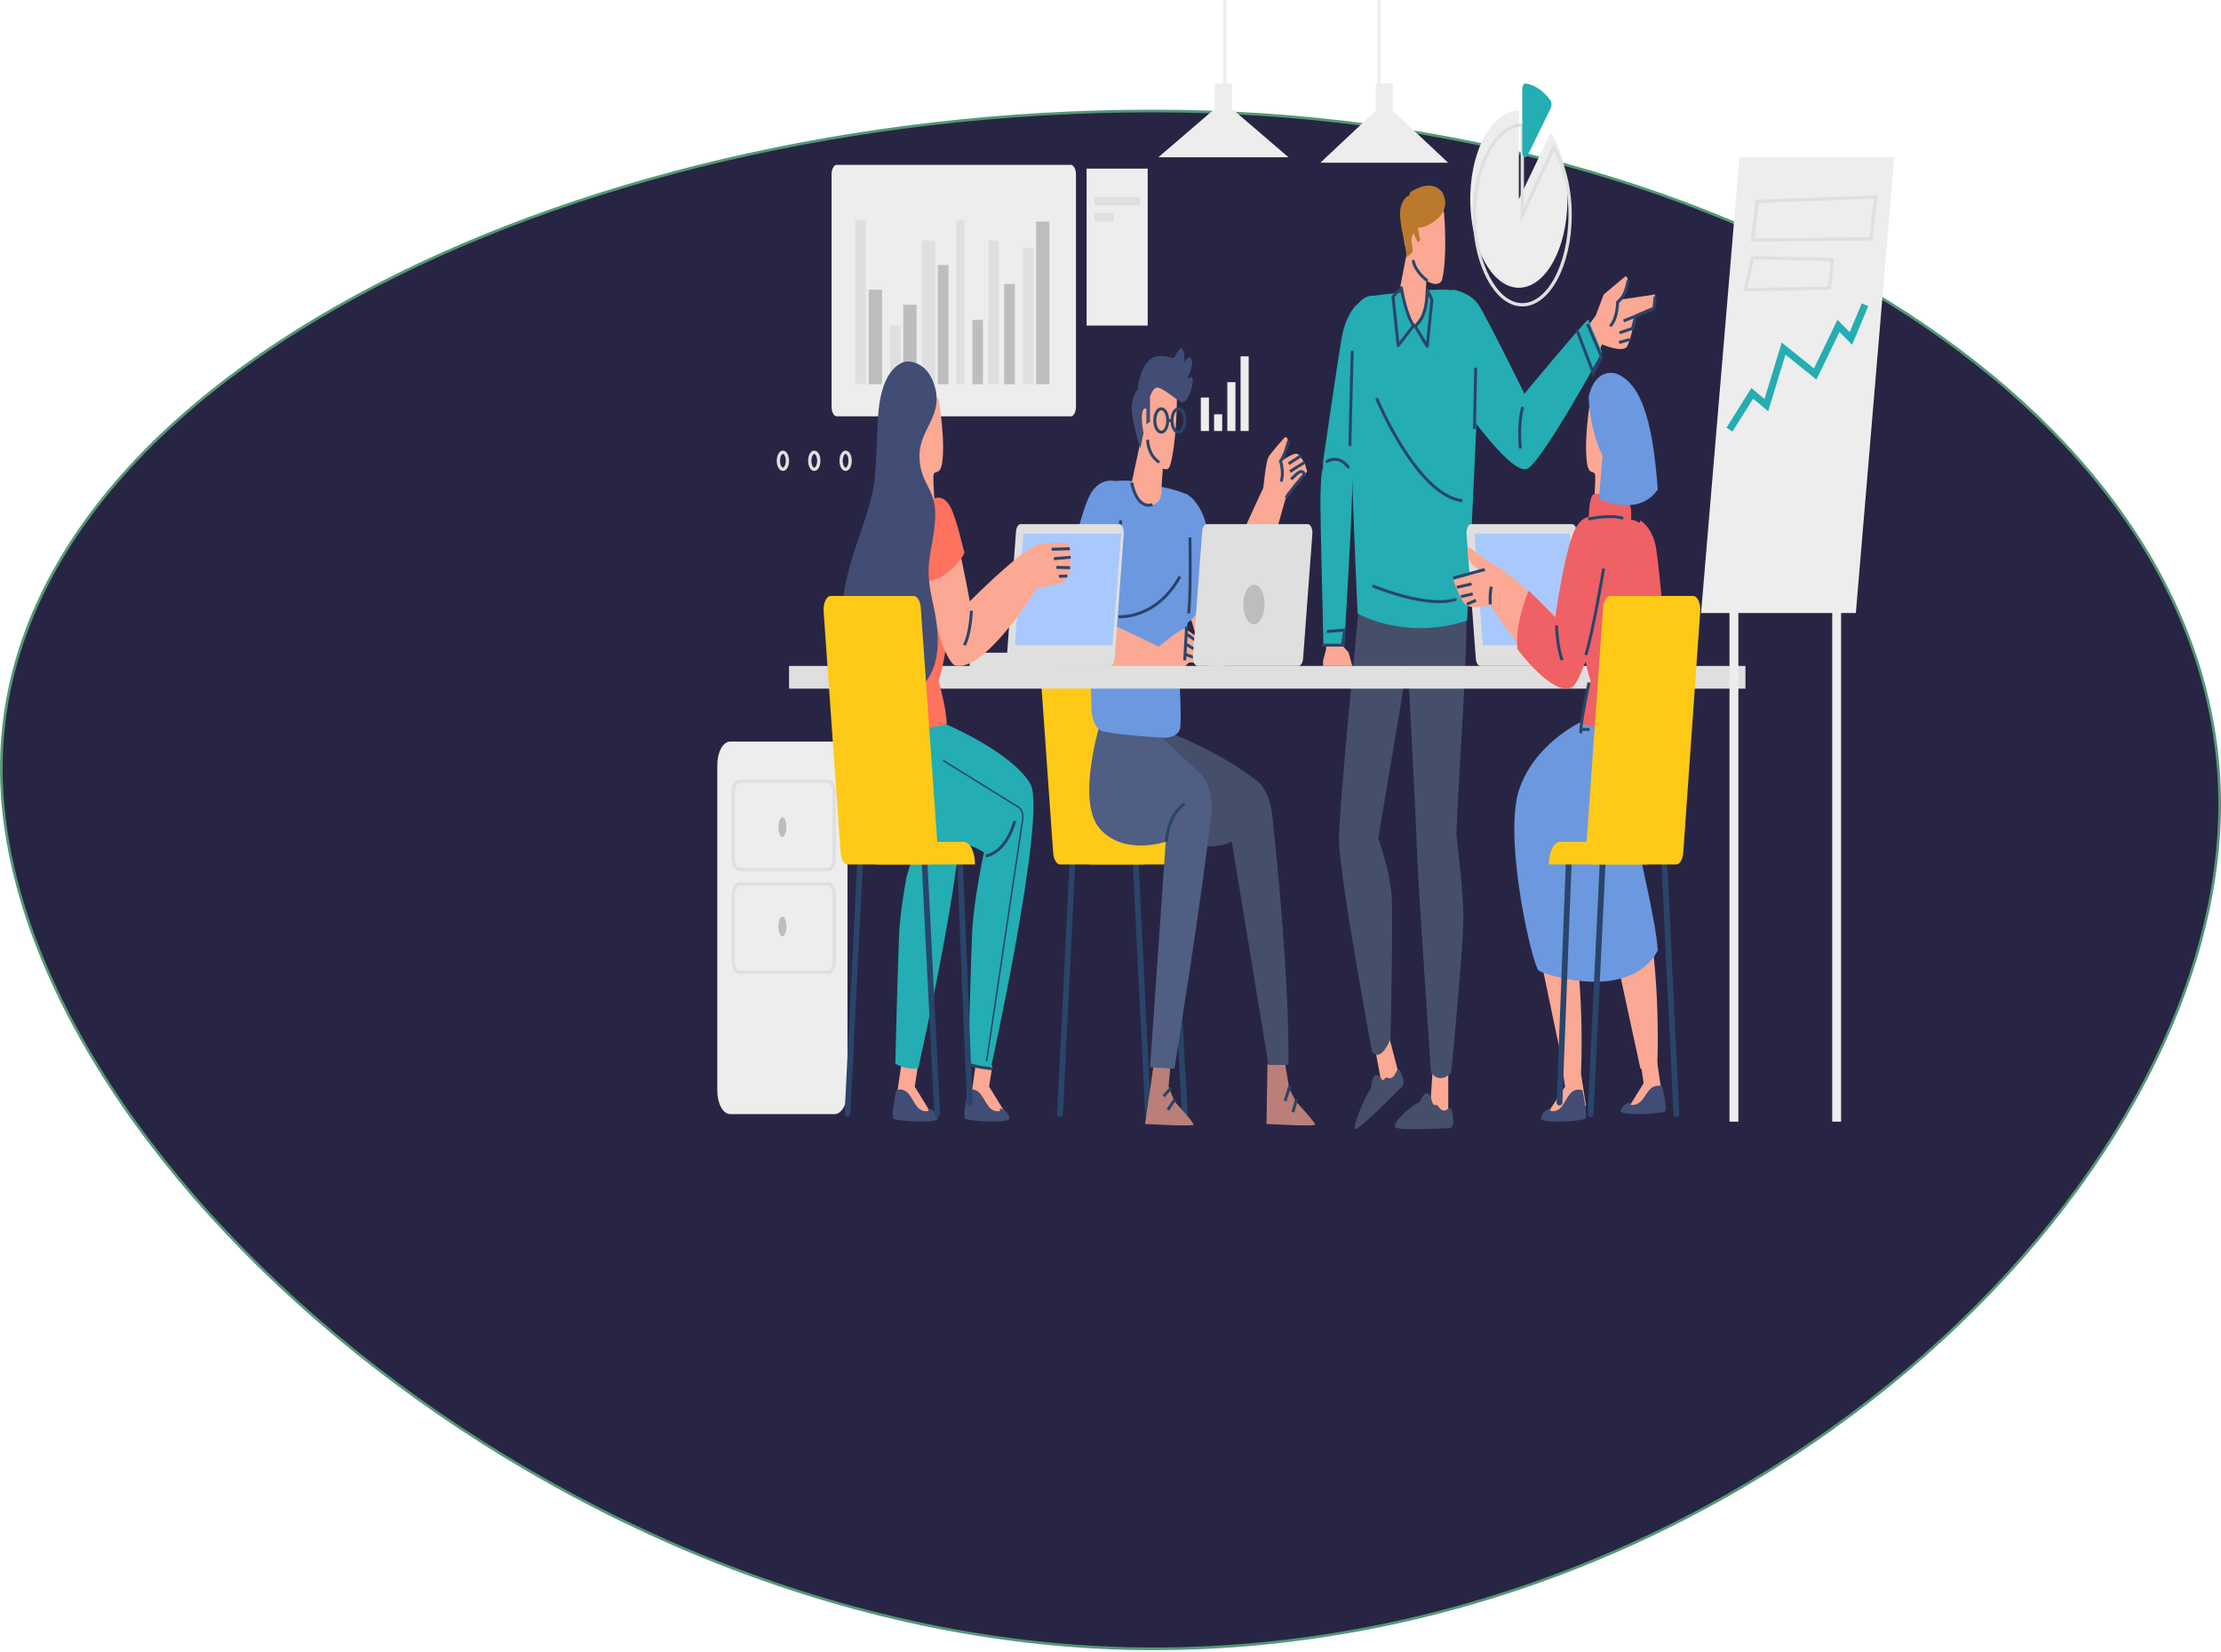 <svg width="836" height="622" viewBox="0 0 836 622" fill="none" xmlns="http://www.w3.org/2000/svg">
<path d="M835.5 302.787C835.5 374.802 790.613 454.3 717.934 515.814C645.267 577.318 544.879 620.787 434 620.787C323.126 620.787 214.734 573.947 134.056 509.056C53.359 444.15 0.5 361.278 0.5 289.287C0.5 217.346 53.302 155.479 133.982 111.568C214.645 67.667 323.061 41.788 434 41.788C544.927 41.788 645.329 71.036 717.984 118.298C790.644 165.563 835.5 230.801 835.5 302.787Z" fill="#282544" stroke="#549875"/>
<path d="M314.195 419.46H274.802C272.15 419.46 270 415.508 270 410.638V288.03C270 283.154 272.15 279.207 274.802 279.207H314.195C316.85 279.207 319 283.154 319 288.03V410.638C319 415.508 316.85 419.46 314.195 419.46Z" fill="#EDEDED"/>
<path d="M311.802 327.391H278.198C276.985 327.391 276 325.5 276 323.162V298.387C276 296.049 276.985 294.158 278.198 294.158H311.802C313.017 294.158 314 296.049 314 298.387V323.162C314 325.5 313.017 327.391 311.802 327.391ZM311.802 366.064H278.198C276.985 366.064 276 364.173 276 361.835V337.06C276 334.722 276.985 332.831 278.198 332.831H311.802C313.017 332.831 314 334.722 314 337.06V361.835C314 364.173 313.017 366.064 311.802 366.064Z" stroke="#DFDFDF" stroke-width="1.241" stroke-miterlimit="10"/>
<path d="M296 311.404C296 313.458 295.329 315.123 294.5 315.123C293.671 315.123 293 313.458 293 311.404C293 309.349 293.671 307.685 294.5 307.685C295.329 307.685 296 309.349 296 311.404ZM296 348.818C296 350.873 295.329 352.537 294.5 352.537C293.671 352.537 293 350.873 293 348.818C293 346.764 293.671 345.099 294.5 345.099C295.329 345.099 296 346.764 296 348.818Z" fill="#BDBDBD"/>
<path d="M499.373 238.626L499.098 244.68L498 248.823V250.729H509L507.627 245.636L504.187 241.812L499.373 238.626Z" fill="#FBA894"/>
<path d="M520.913 120.271C518.379 112.435 512.592 111.084 508.829 116.949C507.312 119.312 505.807 122.67 505.014 127.287C503.652 135.185 500.215 158.611 498.201 172.457C497.359 178.251 499.243 184.209 502.367 185.633C504.854 186.773 507.439 184.689 508.702 180.531C512.774 167.133 521.25 138.44 521.915 129.748C522.197 126.059 521.752 122.877 520.913 120.271Z" fill="#24ADB2"/>
<path d="M596.048 125.061L600.654 118.798L603.649 110.865L611.624 104.197C612.166 103.74 612.775 104.56 612.682 105.626C612.604 106.525 612.398 107.618 611.943 108.779C610.792 111.7 608.948 112.956 608.948 112.956L623 110.865L622.539 115.457L615.628 118.383C615.628 118.383 614.016 127.983 612.404 130.489C610.792 132.99 602.959 129.654 602.959 129.654L600.886 135.496L596.048 125.061ZM545.14 401.434V422.308L538 421.893L539.38 401.019L545.14 401.434Z" fill="#FBA894"/>
<path d="M534.249 414.97C534.516 414.845 534.75 414.562 534.907 414.138C535.299 413.097 536.189 411.213 537.37 411.711C538.271 412.096 538.782 413.55 539.052 414.76C539.271 415.728 539.814 416.271 540.354 416.044L540.36 416.039C540.704 415.892 541.063 416.067 541.339 416.491C541.935 417.408 543.133 418.788 544.507 417.838C544.747 417.685 544.961 417.532 545.147 417.379C545.839 416.831 546.619 417.634 546.731 419.048L546.987 422.21C547.09 423.506 546.58 424.677 545.895 424.716C541.258 424.982 525.664 425.746 525.056 424.298C524.368 422.663 530.155 416.904 534.249 414.97Z" fill="#464F6A"/>
<path d="M522.1 387.423L527 406.28L520.701 411.629L517 391.667L522.1 387.423Z" fill="#FBA894"/>
<path d="M515.819 410.049C516.018 409.731 516.155 409.307 516.197 408.824C516.3 407.642 516.643 405.357 517.749 404.848C518.598 404.461 519.344 405.288 519.836 406.089C520.229 406.736 520.808 406.767 521.215 406.147L521.218 406.142C521.478 405.75 521.819 405.612 522.145 405.755C522.846 406.057 524.162 406.274 525.114 404.392C525.285 404.074 525.433 403.777 525.558 403.507C526.025 402.5 526.857 402.564 527.259 403.661L528.161 406.121C528.533 407.128 528.357 408.522 527.784 409.095C523.919 412.959 510.904 425.867 510.075 425.125C509.136 424.288 512.778 414.894 515.819 410.049ZM523.38 391.256C519.238 400.804 516.428 395.889 516.428 395.889C516.428 395.889 504 329.058 504 316.139C504 303.22 511.694 226.841 511.694 226.841C515.244 214.484 525.304 208.303 530.038 222.908C534.775 237.513 529.446 250.426 529.446 252.112L518.794 315.577C518.794 315.577 523.232 327.934 523.824 337.481C524.416 347.029 523.38 391.256 523.38 391.256Z" fill="#464F6A"/>
<path d="M538.657 403.836C538.657 403.836 533.36 326.516 533.305 319.252C533.248 311.988 529 232.678 529 232.678C530.82 207.752 549.557 215.41 551.544 224.589C553.528 233.772 548.406 299.953 548.214 314.533C548.214 314.533 550.468 332.207 550.799 343.484C551.13 354.756 546.229 403.836 546.229 403.836C546.229 403.836 542.255 408.555 538.657 403.836Z" fill="#464F6A"/>
<path d="M517.173 111.339C517.173 111.339 511.422 110.445 508.782 119.375C506.145 128.299 511.021 230.975 511.021 230.975C511.021 230.975 528.428 241.34 552.225 233.65C552.225 233.65 557.414 130.086 556.973 122.943C556.536 115.801 553.459 111.339 548.182 109.552C542.908 107.765 517.173 111.339 517.173 111.339Z" fill="#24ADB2"/>
<path d="M543.649 81.436C543.649 81.436 544.87 97.251 542.759 105.473C541.157 109.092 534.404 105.484 531.185 99.287C527.965 93.086 527.19 82.854 528.845 76.689C530.497 70.529 537.596 70.683 539.794 72.194C541.991 73.699 543.562 78.88 543.649 81.436Z" fill="#FBA894"/>
<path d="M537 104.658L536.237 115.729C536.237 115.729 536.006 118.175 532.269 122.37C531.261 123.504 530.457 119.737 529.671 117.621C528.124 113.451 527 108.347 527 108.347L530.437 90.541L537 104.658Z" fill="#FBA894"/>
<path d="M547.035 109.051C547.035 109.051 553.423 110.172 556.463 114.654C559.503 119.131 573.8 148.248 573.8 148.248C573.8 148.248 594.178 123.613 597.827 120.251L603 132.572C603 132.572 582.011 171.209 575.322 176.251C568.63 181.288 542.473 140.97 542.473 140.97C542.473 140.97 534.564 120.251 547.035 109.051Z" fill="#24ADB2"/>
<path d="M573.196 153.221C573.196 153.221 571.344 158.248 572.27 168.855M597.556 121.958L602.802 134.241L599.716 140.38L593.548 124.192M555.463 138.43L555 161.457M612.824 105.492C612.824 105.492 612.207 111.351 608.891 113.722C608.891 113.722 608.813 120.283 606.039 122.796M623 111.63L622.537 116.236L611.127 120.841M615.598 119.166L614.518 123.634L609.584 125.31M609.43 128.935L613.441 127.818" stroke="#29456A" stroke-width="1.107" stroke-miterlimit="10"/>
<path d="M518.348 150.358C518.348 150.358 533.162 185.952 550 188.461M517 220.709C517 220.709 536.979 229.083 547.754 225.731M527.475 108.339C527.475 108.339 529.123 118.669 532.114 122.579L526.28 130.116L524.334 111.691L527.475 108.339ZM537.205 109.177C537.205 109.177 537.507 119.317 532.643 122.764L537.205 130.395L538.999 112.809L537.205 109.177Z" stroke="#29456A" stroke-width="1.107" stroke-miterlimit="10" stroke-linecap="round" stroke-linejoin="round"/>
<path d="M506.391 171.997C502.675 167.528 497.666 172.295 497.275 180.326C497.13 183.345 497 186.73 497 189.263C497 195.086 498.149 242.897 498.149 242.897H505.968C505.968 242.897 509.418 188.017 508.958 179.704C508.775 176.433 507.812 173.708 506.391 171.997Z" fill="#24ADB2"/>
<path d="M499.509 173.768C499.509 173.768 503.609 170.855 507.491 175.854M509 132.546C509 132.546 508.354 154.2 508.139 167.527M498 242.898H505.335L506.125 237.206L499.797 237.762" stroke="#29456A" stroke-width="1.107" stroke-miterlimit="10" stroke-linecap="round" stroke-linejoin="round"/>
<path d="M530.657 72.511C530.657 72.511 538.318 66.772 542.815 72.294C545.366 76.76 543.786 81.221 538.194 84.409C535.642 85.899 533.697 85.687 533.697 85.687L534.547 90.573L533.697 91.209L531.995 87.809C531.995 87.809 530.9 89.511 531.389 91.633C531.874 93.76 531.631 95.034 531.631 95.034L529.444 96.948L528.955 91.851C528.955 91.851 526.161 82.287 527.253 78.033C528.349 73.784 530.657 73.572 530.657 73.572" fill="#BA792D"/>
<path d="M532 98.372C532 98.372 532.333 101.723 537 105.492" stroke="#29456A" stroke-width="1.107" stroke-miterlimit="10" stroke-linecap="round" stroke-linejoin="round"/>
<path d="M403.037 156.752H314.963C313.879 156.752 313 155.128 313 153.125V65.689C313 63.687 313.879 62.063 314.963 62.063H403.037C404.121 62.063 405 63.687 405 65.689V153.125C405 155.128 404.121 156.752 403.037 156.752Z" fill="#EDEDED"/>
<path d="M326 144.649H322V82.71H326V144.649Z" fill="#DFDFDF"/>
<path d="M332 144.649H327V109.051H332V144.649Z" fill="#BDBDBD"/>
<path d="M339 144.649H335V122.578H339V144.649Z" fill="#DFDFDF"/>
<path d="M345 144.649H340V114.747H345V144.649Z" fill="#BDBDBD"/>
<path d="M352 144.649H347V90.541H352V144.649Z" fill="#DFDFDF"/>
<path d="M357 144.649H353V99.796H357V144.649Z" fill="#BDBDBD"/>
<path d="M363 144.649H360V82.71H363V144.649Z" fill="#DFDFDF"/>
<path d="M370 144.649H366V120.443H370V144.649Z" fill="#BDBDBD"/>
<path d="M376 144.649H372V90.541H376V144.649Z" fill="#DFDFDF"/>
<path d="M382 144.649H378V106.916H382V144.649Z" fill="#BDBDBD"/>
<path d="M389 144.649H385V93.389H389V144.649Z" fill="#DFDFDF"/>
<path d="M395 144.649H390V83.421H395V144.649Z" fill="#BDBDBD"/>
<path d="M454.782 248.463C454.782 248.463 458.617 254.319 464.03 247.204C469.444 240.094 483.878 187.789 483.878 187.789L492 177.536L491.322 175.024C491.322 175.024 489.519 171.258 488.165 170.837C486.811 170.421 481.625 173.976 481.625 173.976C481.625 173.976 484.557 169.794 484.781 166.445C484.872 165.081 484.08 164.112 483.444 164.823C481.434 167.066 478.113 170.869 477.338 172.306C476.435 174.397 475.533 183.603 475.533 183.603C475.533 183.603 457.714 221.683 455.233 231.726C452.752 241.769 454.782 248.463 454.782 248.463Z" fill="#FBA894"/>
<path d="M484.169 187.366C484.169 186.528 491 178.574 491 178.574C491 178.574 490.675 177.525 489.698 177.525C488.724 177.525 486.012 180.455 486.012 180.455M485.58 177.525L490.891 174.177M485.037 174.594L489.592 171.663M485.037 166.007C485.037 166.007 483.52 172.08 482 173.545C482 173.545 483.411 178.152 482.218 181.293" stroke="#29456A" stroke-width="1.107" stroke-miterlimit="10"/>
<path d="M442.17 188.379C442.17 188.379 448.732 183.759 452.355 194.251C455.975 204.743 463.896 239.985 463.896 239.985C463.896 239.985 465.027 249.215 459.823 251.734C454.617 254.252 451.902 244.6 451.902 244.6C451.902 244.6 439 204.743 439 198.449C439 192.154 442.17 188.379 442.17 188.379Z" fill="#FBA894"/>
<path d="M446.426 185.942C446.426 185.942 451.279 188.506 453.483 195.769C455.691 203.032 459 218.406 459 218.406C459 218.406 449.513 234.641 445.762 235.066C442.011 235.066 436.939 196.624 446.426 185.942Z" fill="#6C98DF"/>
<path d="M440.556 324.311L446 419.455M427.441 324.059L432.133 419.46M403.692 324.059L399 419.46" stroke="#29456A" stroke-width="2.169" stroke-miterlimit="10" stroke-linecap="round" stroke-linejoin="round"/>
<path d="M430.323 325.483H399.065C397.728 325.483 396.594 323.581 396.413 321.023L390.025 230.228C389.807 227.138 391.058 224.387 392.677 224.387H423.935C425.275 224.387 426.409 226.295 426.587 228.847L432.975 319.642C433.193 322.732 431.945 325.483 430.323 325.483Z" fill="#FFC918"/>
<path d="M448 325.483H410V316.94H443.637C446.047 316.94 448 320.765 448 325.483Z" fill="#FFC918"/>
<path d="M440.742 399.526L439.842 409.034L442.091 414.736C442.091 414.736 449.436 422.613 449.286 423.429C449.136 424.244 431 423.157 431 423.157L434.296 400.613L440.742 399.526ZM483.533 399.526L485.33 409.982L487.803 414.736C487.803 414.736 495.148 422.613 494.998 423.429C494.848 424.244 476.711 423.157 476.711 423.157L477.088 400.613L483.533 399.526Z" fill="#BA7F79"/>
<path d="M439.563 275.647C439.563 275.647 457.552 282.048 472.959 293.812C476.024 296.146 478.261 301.058 478.896 306.977C480.936 325.894 485.288 370.17 484.985 400.95H477.48L463.658 316.816C463.658 316.816 458.522 320.753 441.538 317.174C424.556 313.595 421 292.111 421 292.111L439.563 275.647Z" fill="#464F6A"/>
<path d="M414.371 271.375C414.371 271.375 404.808 301.671 413.972 312.013C423.132 322.355 438.796 316.913 438.796 316.913L432.886 401.832L442.047 402.374C442.047 402.374 452.957 334.737 455.863 306.613C456.506 300.372 454.839 294.105 451.761 291.234L434.953 275.545L414.371 271.375Z" fill="#505E83"/>
<path d="M442.204 413.949L439.576 417.862M440.701 409.667L438 412.767M488 413.949L486.651 418.748M485.523 408.781L483.723 414.54" stroke="#29456A" stroke-width="1.107" stroke-miterlimit="10"/>
<path d="M447.787 186.803C447.787 186.803 451.011 188.879 451.934 193.861C452.856 198.849 443.869 254.935 443.869 254.935C443.869 254.935 444.867 270.996 444.177 274.322C443.487 277.647 438.569 277.783 438.569 277.783C438.569 277.783 423.072 276.993 415.251 275.409C412.856 274.928 411.009 271.404 410.858 267.065C410.505 256.712 410 238.732 410 238.732C410 238.732 410.461 194.279 413.454 183.064C415.991 180.571 424.974 180.984 424.974 180.984C424.974 180.984 444.098 183.891 447.787 186.803Z" fill="#6C98DF"/>
<path d="M439 316.94C439 316.94 439.52 306.469 446 302.701" stroke="#29456A" stroke-width="1.107" stroke-miterlimit="10"/>
<path d="M419.832 183.393C419.832 183.393 413.269 178.778 409.646 189.265C406.026 199.758 398.104 235.001 398.104 235.001C398.104 235.001 396.973 244.231 402.177 246.75C407.384 249.269 410.099 239.616 410.099 239.616C410.099 239.616 423 199.758 423 193.463C423 187.169 419.832 183.393 419.832 183.393Z" fill="#FBA894"/>
<path d="M399.16 232.817C399.16 232.817 402.761 229.657 408.842 231.237C414.92 232.817 436.085 243.482 436.085 243.482C436.085 243.482 444.192 236.768 445.768 236.768C447.343 236.768 455 243.875 455 243.875L454.099 249.799L447.57 249.401C447.57 249.401 441.492 255.722 438.789 254.932L436.085 254.142C436.085 254.142 412.988 254.778 401.937 247.741C399.075 245.917 397.383 240.53 398.21 235.392C398.428 234.05 398.766 233.096 399.16 232.817Z" fill="#FBA894"/>
<path d="M419.94 181.177C419.94 181.177 413.193 179.068 409.514 187.932C405.832 196.801 402 214.678 402 214.678C402 214.678 410.281 223.967 416.722 224.387C416.722 224.387 425 197.784 425 191.875C425 185.965 420.861 181.603 419.94 181.177Z" fill="#6C98DF"/>
<path d="M411.726 231.575C411.726 231.575 406.739 230.485 403 236.206M446.636 235.934L445.936 248.593M446.404 238.586L454 243.895M446.636 242.672L452.832 246.347M446.168 246.347L451.079 248.182M415.156 223.952C415.156 223.952 421.391 202.714 421.858 195.909" stroke="#29456A" stroke-width="1.107" stroke-miterlimit="10"/>
<path d="M442.989 151.467C442.989 151.467 442.787 167.887 440.289 175.711C438.605 178.982 433.014 173.556 430.707 166.416C428.398 159.276 428.542 148.654 430.475 142.809C432.408 136.965 438.577 138.955 440.371 141.063C442.165 143.165 443.115 148.85 442.989 151.467Z" fill="#FBA894"/>
<path d="M438 172.38L437.189 183.523C437.189 183.523 438 189.928 432.973 190.207C427.944 190.486 426 181.572 426 181.572L431.027 158.176L438 172.38Z" fill="#FBA894"/>
<path d="M428.161 146.806C428.161 146.806 428.92 138.864 432.563 135.635C436.202 132.399 440.752 135.046 441.663 134.752C442.573 134.458 444.091 129.752 445.151 131.517C446.213 133.281 445.758 136.517 445.758 136.517C445.758 136.517 447.427 132.987 448.489 135.34C449.549 137.688 446.668 142.982 446.668 142.982C446.668 142.982 448.489 140.923 448.945 142.688C449.397 144.453 446.998 152.844 444.406 151.296C441.815 149.742 437.113 145.63 435.443 145.924C433.774 146.218 432.866 149.448 432.866 149.448V158.854L431.5 159.737V153.86C431.5 153.86 430.171 153.049 429.868 155.991C429.564 158.932 430.438 162.972 430.438 162.972L429.224 168.855C429.224 168.855 425.584 157.389 426.039 152.683C426.495 147.983 428.161 146.806 428.161 146.806Z" fill="#414D75"/>
<path d="M439.529 158.314C439.529 160.751 438.443 162.723 437.102 162.723C435.761 162.723 434.676 160.751 434.676 158.314C434.676 155.877 435.761 153.904 437.102 153.904C438.443 153.904 439.529 155.877 439.529 158.314ZM439.529 158.314H441.147M441.147 158.314C441.147 160.751 442.233 162.723 443.574 162.723C444.914 162.723 446 160.751 446 158.314C446 155.877 444.914 153.904 443.574 153.904C442.233 153.904 441.147 155.877 441.147 158.314ZM426 181.699C426 181.699 427.616 191.855 433.793 189.983" stroke="#29456A" stroke-width="1.107" stroke-miterlimit="10"/>
<path d="M488.742 250.729H450.766C449.697 250.729 448.872 249.012 449.016 247.08L452.508 200.116C452.626 198.525 453.376 197.333 454.261 197.333H492.234C493.303 197.333 494.128 199.05 493.984 200.982L490.492 247.946C490.374 249.542 489.624 250.729 488.742 250.729Z" fill="#DFDFDF"/>
<path d="M476 227.593C476 231.722 474.208 235.066 471.999 235.066C469.792 235.066 468 231.722 468 227.593C468 223.465 469.792 220.115 471.999 220.115C474.208 220.115 476 223.465 476 227.593Z" fill="#BDBDBD"/>
<path d="M421 232.198C421 232.198 435.108 233.423 444.142 217.054M447.89 202.317C447.89 202.317 448.331 221.962 447.449 230.966" stroke="#29456A" stroke-width="1.107" stroke-miterlimit="10"/>
<path d="M432 166.007C432 166.007 432.154 171.128 436 173.839" stroke="#29456A" stroke-width="1.107" stroke-miterlimit="10" stroke-linecap="round" stroke-linejoin="round"/>
<path d="M417.856 250.729H380.729C379.684 250.729 378.877 249.012 379.015 247.08L382.432 200.116C382.547 198.525 383.28 197.333 384.143 197.333H421.27C422.319 197.333 423.125 199.05 422.984 200.982L419.57 247.946C419.452 249.542 418.722 250.729 417.856 250.729Z" fill="#DFDFDF"/>
<path d="M418.766 242.898L422 200.893H385.231L382 242.898H418.766Z" fill="#A9C9FC"/>
<path d="M557.261 250.729H595.234C596.303 250.729 597.128 249.012 596.984 247.08L593.492 200.116C593.374 198.525 592.624 197.333 591.742 197.333H553.769C552.697 197.333 551.872 199.05 552.016 200.982L555.508 247.946C555.626 249.542 556.376 250.729 557.261 250.729Z" fill="#DFDFDF"/>
<path d="M558.153 242.898L555 200.893H590.85L594 242.898H558.153Z" fill="#A9C9FC"/>
<path d="M657 259.272H297V250.729H657V259.272Z" fill="#DFDFDF"/>
<path d="M617.402 195.909C617.402 195.909 622.04 198.429 623.365 206.406C624.688 214.377 628 252.153 628 252.153L611 251.318L617.402 195.909Z" fill="#EF6164"/>
<path d="M587.828 401.231L589.116 409.104L583 418.383C583 418.383 587.023 419.503 589.116 417.821C591.206 416.132 597 416.414 597 416.414L594.585 400.95L587.828 401.231Z" fill="#FBA894"/>
<path d="M595.655 410.508C595.655 410.508 593.009 409.197 590.82 412.033C588.635 414.863 587.829 418.785 583.8 418.352C583.224 417.913 583.8 417.26 583.8 417.26C583.8 417.26 580.575 417.913 580.001 420.963C579.885 423.14 594.504 422.268 596.805 421.182C597.611 419.438 595.655 410.508 595.655 410.508Z" fill="#414D75"/>
<path d="M580 361.414L589.114 404.977L595.109 403.941C595.109 403.941 596.571 375.761 592.152 349.625C587.733 323.484 580 361.414 580 361.414ZM617.494 400.066L618.689 407.822L613.016 416.965C613.016 416.965 616.748 418.068 618.689 416.41C620.628 414.747 626 415.024 626 415.024L623.762 399.794L617.494 400.066Z" fill="#FBA894"/>
<path d="M625.655 409.048C625.655 409.048 623.009 407.891 620.82 410.393C618.635 412.89 617.826 416.35 613.8 415.968C613.224 415.581 613.8 415.005 613.8 415.005C613.8 415.005 610.575 415.581 610.001 418.272C609.885 420.193 624.504 419.428 626.805 418.465C627.611 416.926 625.655 409.048 625.655 409.048Z" fill="#414D75"/>
<path d="M608 358.646L617.471 402.374L623.789 401.402C623.789 401.402 625.221 373.052 620.629 346.812C616.036 320.572 608 358.646 608 358.646Z" fill="#FBA894"/>
<path d="M595.552 271.582C595.552 271.582 576.956 279.957 571.426 298.494C566.174 318.061 576.956 363.883 579.167 365.428C581.379 366.973 613.218 377.476 624 357.914C623.447 347.101 616.595 320.615 617.424 320.615C618.253 320.615 623.659 310.29 623.935 296.908C624.212 283.52 620.894 274.251 620.894 274.251C620.894 274.251 599.792 270.463 595.552 271.582Z" fill="#6C98DF"/>
<path d="M598.59 150.632C598.59 150.632 595.942 166.361 597.481 175.128C598.335 178.697 599.64 177.122 600.321 178.418C601.006 179.719 599.091 199.914 599.091 199.914L609.689 200.893C609.689 200.893 614.474 173.284 613.962 162.894C613.45 152.503 602.692 143.811 598.59 150.632Z" fill="#FBA894"/>
<path d="M593 212.558C593 212.558 594.76 246.114 598.72 256.26C598.72 256.26 595.643 267.187 595.643 272.65C595.643 272.65 613.24 277.333 626 274.992C618.52 223.219 619.4 209.436 619.4 209.436L593 212.558Z" fill="#EF6164"/>
<path d="M598.07 198.909C598.07 198.909 598.338 194.485 601.825 194.485C605.313 194.485 616.578 194.485 618.992 198.417C621.407 202.355 618.724 227.947 618.724 227.947L597 223.025L598.07 198.909Z" fill="#EF6164"/>
<path d="M561.038 227.899C561.038 227.899 580.868 259.648 591.879 256.156C599.244 250.378 605.482 208.984 603.69 202.661C601.897 196.344 598.517 195.919 598.517 195.919C598.517 195.919 595.341 195.396 592.974 202.046C590.606 208.702 586.069 232.631 586.069 232.631C586.069 232.631 567.485 214.203 560.715 211.768L552.672 205.82C552.672 205.82 551.832 209.209 553.301 211.47C554.774 213.732 558.136 215.239 558.136 215.239L547 218.254C547 218.254 549.522 225.791 551.62 227.673C553.722 229.56 561.038 227.899 561.038 227.899Z" fill="#FBA894"/>
<path d="M600.541 194.806C600.541 194.806 594.848 192.016 591.403 202.89C587.955 213.764 585.409 232.444 585.409 232.444C585.409 232.444 577.317 224.08 575.369 222.407C575.369 222.407 569.975 234.954 571.174 244.433C571.174 244.433 584.81 262.834 591.85 258.655C597.543 253.913 603.687 221.012 603.687 221.012C603.687 221.012 608.181 199.827 600.541 194.806Z" fill="#EF6164"/>
<path d="M585.894 235.482C585.894 235.482 586.045 243.291 588 248.593M548.373 221.117L553.905 219.859M549.916 224.603L554.357 223.624M552.098 227.531L555.562 225.999M558.873 214.42L547 217.653M560.953 227.557C560.953 227.557 560.68 223.208 561.356 220.907" stroke="#29456A" stroke-width="1.107" stroke-miterlimit="10"/>
<path d="M598 195.114C598 195.114 598.032 186.574 600.014 186.02C601.996 185.466 612.968 187.959 613.728 190.724C614.34 193.217 613.728 198.757 613.728 198.757L598 195.114Z" fill="#EF6164"/>
<path d="M598 149.45C598 149.45 598.009 149.978 598.063 150.898C598.281 154.427 599.223 163.759 603.23 171.481L601.826 187.87C601.826 187.87 616.702 195.043 624 184.289C623.158 173.53 621.474 154.061 614.457 145.351C607.44 136.646 599.784 140.228 598 149.45Z" fill="#6C98DF"/>
<path d="M603.619 214.054C603.619 214.054 599.591 238.14 596.908 246.59M598.096 256.977C598.096 256.977 595.388 270.022 595.141 273.729C594.896 277.441 595.045 274.622 595.045 274.622H598.324M597.846 195.419C597.846 195.419 606.378 193.488 611 195.179" stroke="#29456A" stroke-width="1.107" stroke-miterlimit="10"/>
<path d="M590.496 324.311L587 415.115M603.281 324.059L598.705 419.46M626.425 324.059L631 419.46" stroke="#29456A" stroke-width="2.169" stroke-miterlimit="10" stroke-linecap="round" stroke-linejoin="round"/>
<path d="M599.677 325.483H630.935C632.275 325.483 633.408 323.581 633.587 321.023L639.975 230.228C640.195 227.138 638.945 224.387 637.322 224.387H606.068C604.727 224.387 603.594 226.295 603.415 228.847L597.025 319.642C596.807 322.732 598.058 325.483 599.677 325.483Z" fill="#FFC918"/>
<path d="M583 325.483H620V316.94H587.249C584.902 316.94 583 320.765 583 325.483Z" fill="#FFC918"/>
<path d="M398 252.153H365V245.745H398V252.153Z" fill="#DFDFDF"/>
<path d="M345.519 401.231L344.323 409.104L350 418.383C350 418.383 346.264 419.503 344.323 417.821C342.378 416.132 337 416.414 337 416.414L339.241 400.95L345.519 401.231Z" fill="#FBA894"/>
<path d="M337.345 410.508C337.345 410.508 339.994 409.197 342.182 412.033C344.367 414.863 345.172 418.785 349.2 418.352C349.777 417.913 349.2 417.26 349.2 417.26C349.2 417.26 352.423 417.913 352.999 420.963C353.112 423.14 338.498 422.268 336.195 421.182C335.389 419.438 337.345 410.508 337.345 410.508Z" fill="#414D75"/>
<path d="M361.028 296.096C358.779 292.081 354.457 288.239 349.704 284.902C349.35 287.696 348.853 291.34 348.254 295.397C349.505 303.155 348.201 310.595 345.063 314.359C343.864 320.567 342.554 326.263 341.241 330.137C340.068 336.486 338.699 345.158 338.413 352.285C337.898 365.186 337 398.699 337 400.542C342.677 403.309 345.657 402.119 345.657 402.119C345.657 402.119 366.705 308.997 361.028 296.096Z" fill="#24ADB2"/>
<path d="M373.519 401.231L372.323 409.104L378 418.383C378 418.383 374.267 419.503 372.323 417.821C370.381 416.132 365 416.414 365 416.414L367.243 400.95L373.519 401.231Z" fill="#FBA894"/>
<path d="M364.348 410.508C364.348 410.508 366.994 409.197 369.181 412.033C371.366 414.863 372.172 418.785 376.2 418.352C376.777 417.913 376.2 417.26 376.2 417.26C376.2 417.26 379.423 417.913 379.999 420.963C380.115 423.14 365.498 422.268 363.194 421.182C362.389 419.438 364.348 410.508 364.348 410.508Z" fill="#414D75"/>
<path d="M356.815 273.022C356.815 273.022 381.467 283.522 388.046 295.559C393.616 308.526 372.973 402.118 372.973 402.118C372.973 402.118 370.053 403.314 364.484 400.533C364.484 398.681 365.364 364.998 365.869 352.032C366.377 339.065 370.375 320.962 370.375 320.962C370.375 320.962 366.939 318.406 361.372 317.478C355.803 316.549 340.113 318.406 331.506 305.44C322.903 292.474 326.952 273.022 326.952 273.022C326.952 273.022 350.236 269.317 356.815 273.022Z" fill="#24ADB2"/>
<path d="M353.317 150.632C353.317 150.632 356.121 166.361 354.491 175.128C353.586 178.697 352.205 177.122 351.483 178.418C350.758 179.719 352.786 199.914 352.786 199.914L341.564 200.893C341.564 200.893 336.498 173.284 337.041 162.894C337.583 152.503 348.973 143.811 353.317 150.632Z" fill="#FBA894"/>
<path d="M359 212.558C359 212.558 357.24 246.114 353.28 256.26C353.28 256.26 356.36 267.187 356.36 272.65C356.36 272.65 338.76 277.333 326 274.992C333.48 223.219 332.6 209.436 332.6 209.436L359 212.558Z" fill="#FF725E"/>
<path d="M352.519 188.799C352.519 188.799 355.717 188.264 358.1 195.076C360.48 201.883 365.051 226.376 365.051 226.376C365.051 226.376 383.76 207.514 390.575 205.021C390.575 205.021 401.731 203.347 402.353 205.263C402.975 207.178 404.247 217.124 399.682 219.454C395.281 220.64 390.253 221.532 390.253 221.532C390.253 221.532 370.287 254.028 359.203 250.454C351.788 244.54 345.508 202.172 347.313 195.706C349.114 189.235 352.519 188.799 352.519 188.799Z" fill="#FBA894"/>
<path d="M395.847 206.794L402.701 206.588M396.689 210.35L403 209.809M397.642 213.609L402.764 213.744M401.752 216.878L398.578 217.003M365.631 229.934C365.631 229.934 365.395 238.205 363 242.898" stroke="#29456A" stroke-width="1.107" stroke-miterlimit="10"/>
<path d="M351.348 187.835C351.348 187.835 354.259 185.958 357.024 189.712C359.79 193.461 362.555 206.871 362.992 207.943C363.283 209.016 355.714 219.207 348.582 218.671C341.453 217.598 351.348 187.835 351.348 187.835Z" fill="#FF725E"/>
<path d="M340.91 136.134C340.91 136.134 349.299 135.038 352.097 146.37C354.693 157.34 345.504 162.093 346.103 172.696C346.702 183.298 353.097 184.033 351.896 196.828C350.698 209.624 347.703 211.817 351.096 226.811C354.493 241.8 354.295 254.6 342.509 261.908C330.723 269.227 319.935 258.986 317.338 237.414C314.742 215.841 327.903 196.414 329.302 179.594C330.7 162.78 329.823 156.548 331.641 148.694C333.555 140.405 337.513 136.864 340.91 136.134Z" fill="#414D75"/>
<path d="M365 400.809C365 400.809 368.719 402.058 373.676 402.374M371.02 322.252C371.02 322.252 378.281 321.785 382 309.109" stroke="#29456A" stroke-width="1.107" stroke-miterlimit="10"/>
<path d="M361.345 324.311L365 415.115M347.979 324.059L352.763 419.46M323.783 324.059L319 419.46" stroke="#29456A" stroke-width="2.169" stroke-miterlimit="10" stroke-linecap="round" stroke-linejoin="round"/>
<path d="M350.323 325.483H319.065C317.725 325.483 316.591 323.581 316.413 321.023L310.025 230.228C309.807 227.138 311.055 224.387 312.677 224.387H343.935C345.272 224.387 346.406 226.295 346.587 228.847L352.975 319.642C353.193 322.732 351.942 325.483 350.323 325.483Z" fill="#FFC918"/>
<path d="M367 325.483H330V316.94H362.752C365.098 316.94 367 320.765 367 325.483Z" fill="#FFC918"/>
<path d="M355 286.326L383.624 304.071C384.639 304.7 385.213 306.701 384.926 308.624L371.358 399.526" stroke="#29456A" stroke-width="0.543" stroke-miterlimit="10"/>
<path d="M432 122.578H409V63.487H432V122.578Z" fill="#EDEDED"/>
<path d="M429 77.386H412V74.166H429V77.386ZM419.287 83.421H412V80.201H419.287V83.421Z" fill="#DFDFDF"/>
<path d="M461 33.585V0.124" stroke="#EDEDED" stroke-width="1.241" stroke-miterlimit="10"/>
<path d="M463.438 40.705H463.765V31.449H457.233V40.705H457.559L436 59.215H485L463.438 40.705Z" fill="#EDEDED"/>
<path d="M519 33.585V0.124" stroke="#EDEDED" stroke-width="1.241" stroke-miterlimit="10"/>
<path d="M523.927 41.386H524.25V31.449H517.837V41.386H518.157L497 61.26H545.086L523.927 41.386ZM583.73 49.89L571.707 74.985V41.631C561.276 41.631 552.885 57.545 553.437 76.783C553.923 93.619 561.487 107.412 570.721 108.292C581.272 109.303 590 94.004 590 74.985C590 64.97 587.565 56.008 583.73 49.89Z" fill="#EDEDED"/>
<path d="M584.831 55.486L573.001 80.929V47.112C562.738 47.112 554.483 63.247 555.025 82.752C555.503 99.822 562.946 113.806 572.031 114.699C582.413 115.724 591 100.213 591 80.929C591 70.775 588.604 61.688 584.831 55.486Z" stroke="#DFDFDF" stroke-width="1.241" stroke-miterlimit="10"/>
<path d="M583.546 37.722C580.922 34.169 577.725 31.894 574.243 31.454C573.574 31.371 573 32.309 573 33.505V57.16C573 59.054 574.317 59.938 575.014 58.508L583.715 40.719C584.155 39.821 584.076 38.445 583.546 37.722Z" fill="#24ADB2"/>
<path d="M455.056 162.28H452V149.689H455.056V162.28ZM460.044 162.28H456.988V155.984H460.044V162.28ZM465.032 162.28H461.976V143.878H465.032V162.28ZM470.017 162.28H466.964V134.162H470.017V162.28ZM698.557 230.794H640.294L654.74 59.215H713L698.557 230.794Z" fill="#EDEDED"/>
<path d="M654.335 422.308H651V229.37H654.335V422.308ZM693 422.308H689.665V229.37H693V422.308Z" fill="#EDEDED"/>
<path d="M661.449 75.809L706 74.166L704.274 89.899L659.723 90.354L661.449 75.809ZM659.723 96.975L689.755 97.698L688.559 108.504L657 109.051L659.723 96.975Z" stroke="#DFDFDF" stroke-width="1.241" stroke-miterlimit="10"/>
<path d="M651 161.736L659.558 148.096L664.863 152.534L671.357 131.245L683.255 140.821L692.01 122.696L696.692 127.434L702 114.747" stroke="#24ADB2" stroke-width="2.667" stroke-miterlimit="10"/>
<path d="M296.393 173.483C296.393 175.251 295.633 176.686 294.696 176.686C293.757 176.686 293 175.251 293 173.483C293 171.714 293.757 170.279 294.696 170.279C295.633 170.279 296.393 171.714 296.393 173.483ZM308.196 173.483C308.196 175.251 307.436 176.686 306.5 176.686C305.564 176.686 304.804 175.251 304.804 173.483C304.804 171.714 305.564 170.279 306.5 170.279C307.436 170.279 308.196 171.714 308.196 173.483ZM320 173.483C320 175.251 319.243 176.686 318.304 176.686C317.367 176.686 316.607 175.251 316.607 173.483C316.607 171.714 317.367 170.279 318.304 170.279C319.243 170.279 320 171.714 320 173.483Z" stroke="#DFDFDF" stroke-width="1.241" stroke-miterlimit="10"/>
</svg>

